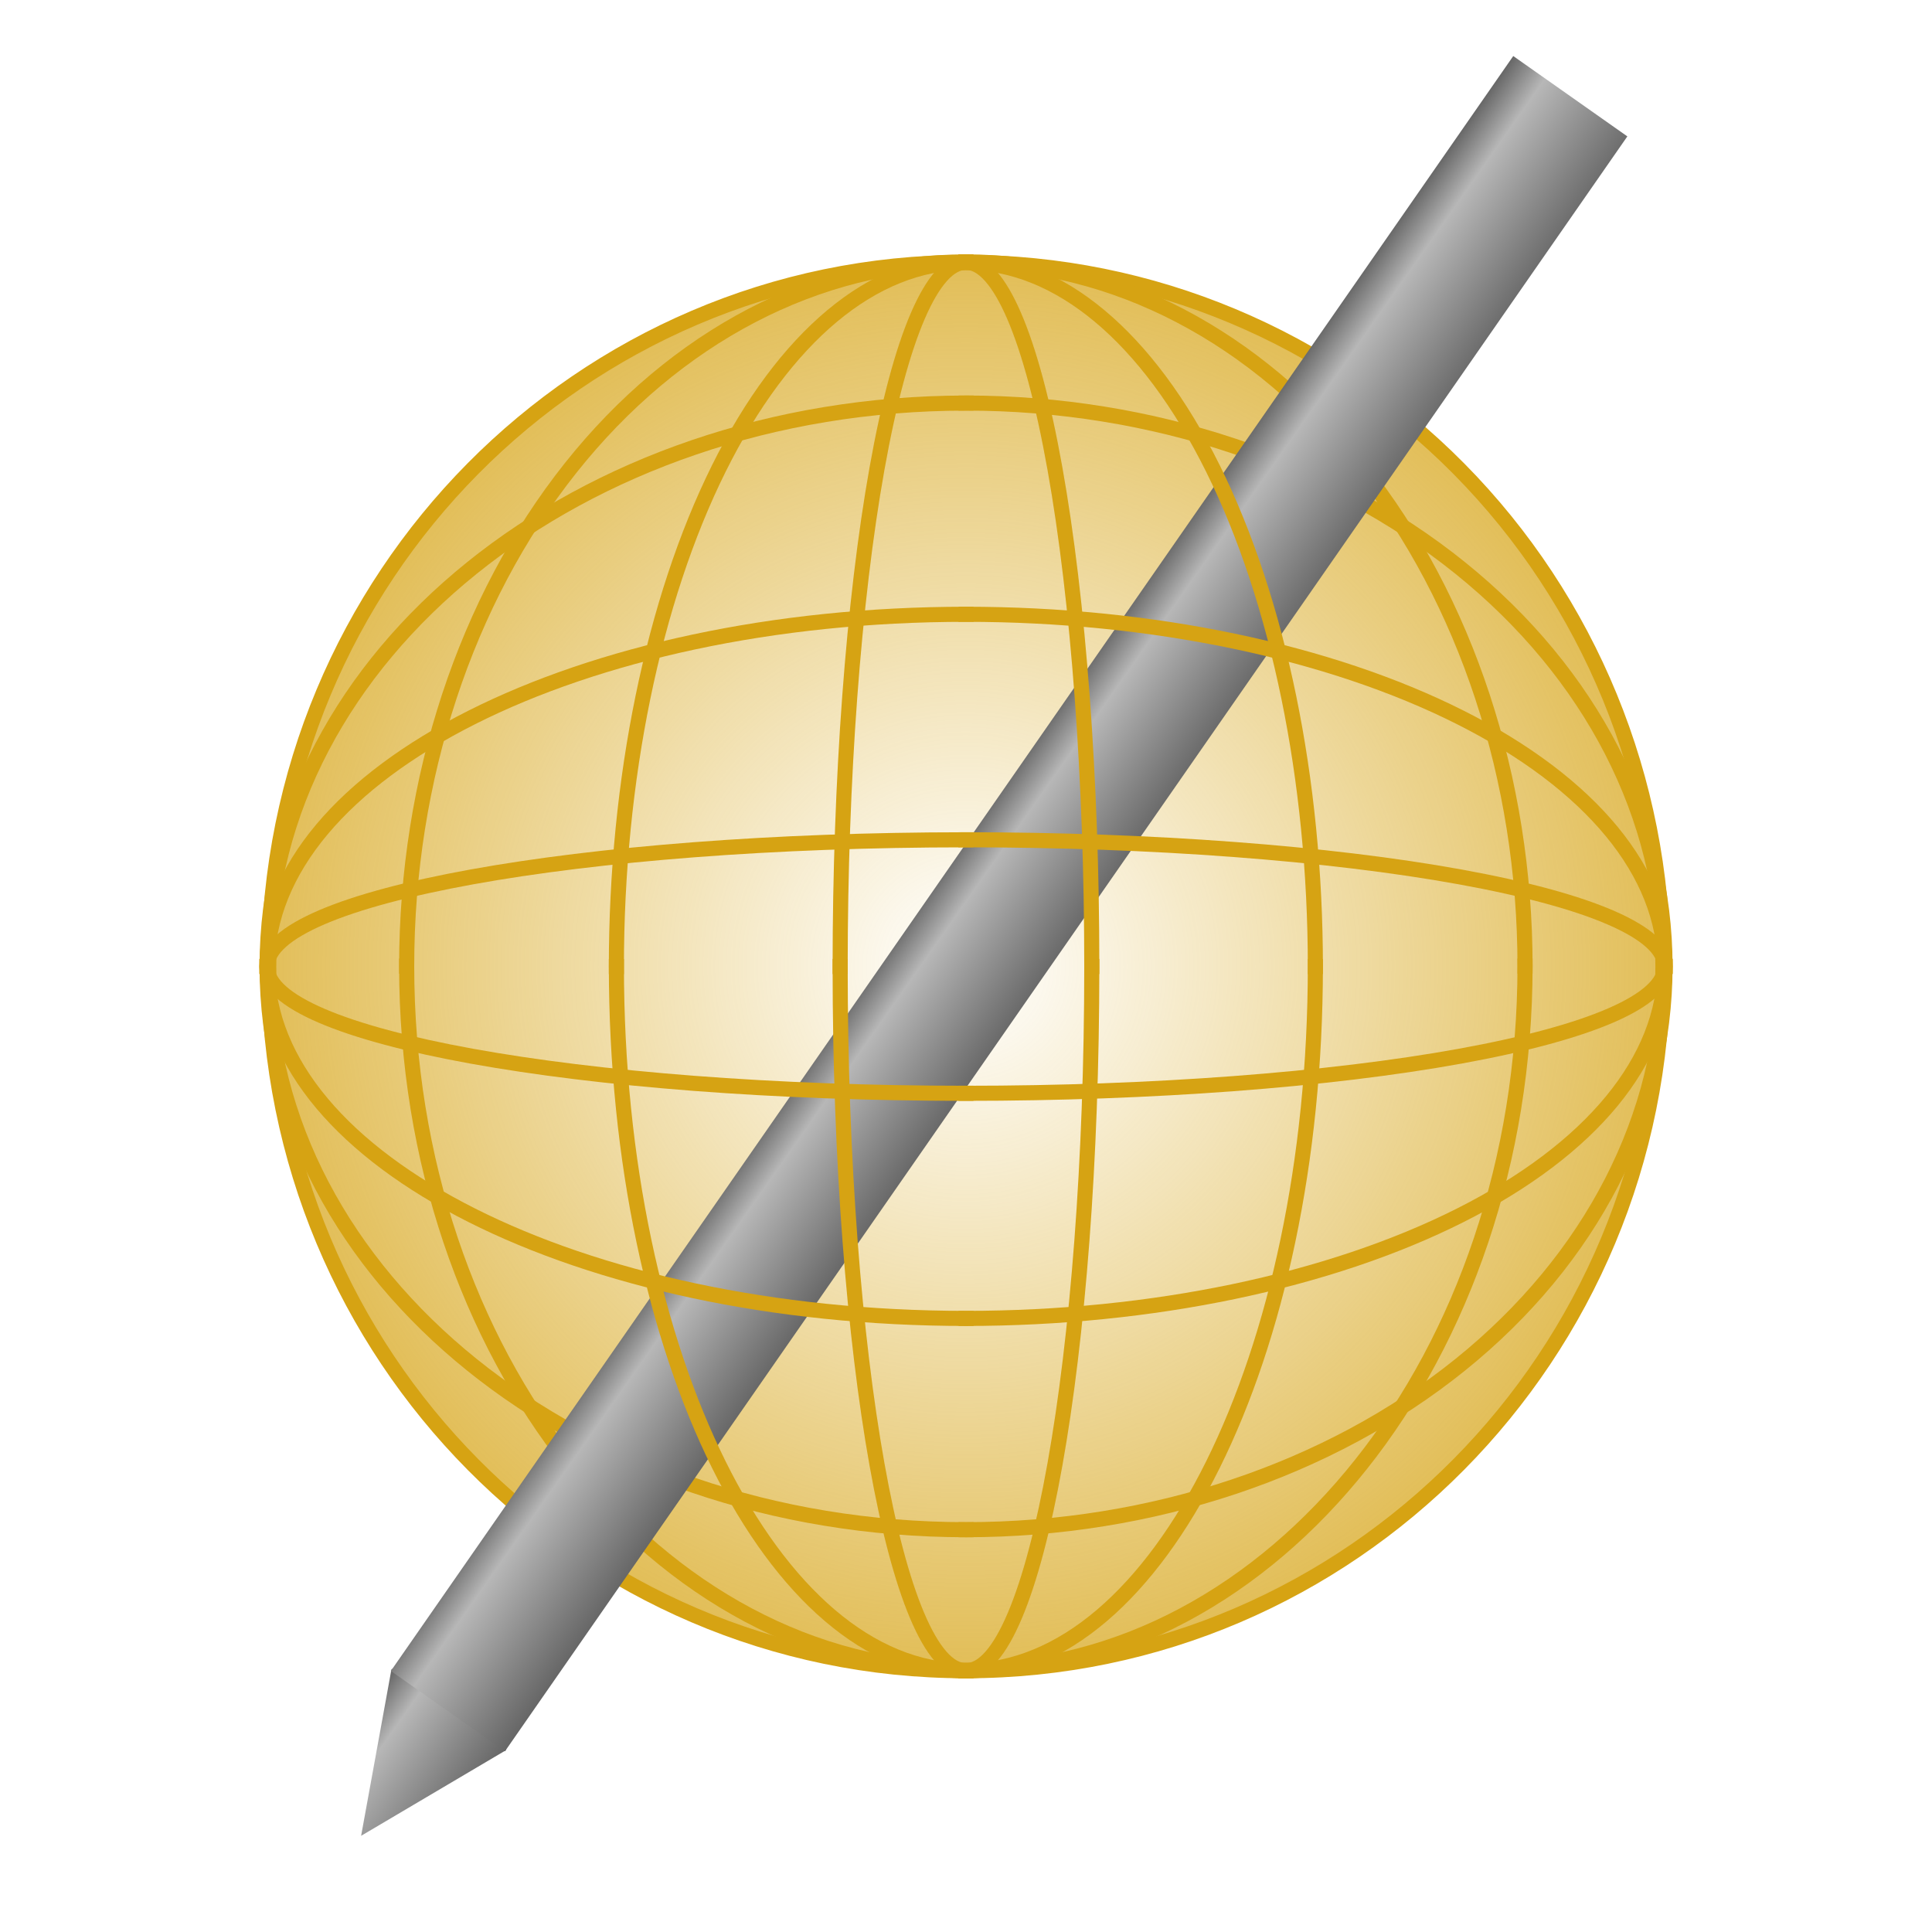 <svg version="1.1" viewBox="0.0 0.0 128.0 128.0" fill="none" stroke="none" stroke-linecap="square" stroke-miterlimit="10" xmlns:xlink="http://www.w3.org/1999/xlink" xmlns="http://www.w3.org/2000/svg"><clipPath id="p.0"><path d="m0 0l128.0 0l0 128.0l-128.0 0l0 -128.0z" clip-rule="nonzero"/></clipPath><g clip-path="url(#p.0)"><path fill="#000000" fill-opacity="0.0" d="m0 0l128.0 0l0 128.0l-128.0 0z" fill-rule="evenodd"/><defs><linearGradient id="p.1" gradientUnits="userSpaceOnUse" gradientTransform="matrix(2.755 1.943 1.943 -2.755 0.0 0.0)" spreadMethod="pad" x1="27.954" y1="-25.397" x2="25.2" y2="-25.397"><stop offset="0.0" stop-color="#666666"/><stop offset="0.74" stop-color="#b7b7b7"/><stop offset="1.0" stop-color="#666666"/></linearGradient></defs><path fill="url(#p.1)" d="m25.933 110.606l-2.008 11.021l9.595 -5.67l2.008 -11.021z" fill-rule="evenodd"/><path fill="#000000" fill-opacity="0.0" d="m25.933 110.606l7.587 5.351" fill-rule="evenodd"/><path fill="#000000" fill-opacity="0.0" d="m25.933 110.606l-2.008 11.021l9.595 -5.67l2.008 -11.021z" fill-rule="evenodd"/><defs><radialGradient id="p.2" gradientUnits="userSpaceOnUse" gradientTransform="matrix(8.102 0.0 0.0 8.102 0.0 0.0)" spreadMethod="pad" cx="7.898" cy="7.904" fx="7.898" fy="7.904" r="8.102"><stop offset="0.0" stop-color="#d6a313" stop-opacity="0.0"/><stop offset="1.0" stop-color="#d6a313"/></radialGradient></defs><path fill="url(#p.2)" d="m17.805 64.037l0 0c0 -25.766 20.677 -46.653 46.184 -46.653l0 0c12.249 0 23.996 4.915 32.657 13.664c8.661 8.749 13.527 20.616 13.527 32.989l0 0c0 25.766 -20.677 46.653 -46.184 46.653l0 0c-25.506 0 -46.184 -20.887 -46.184 -46.653z" fill-rule="evenodd"/><path stroke="#d6a313" stroke-width="1.0" stroke-linejoin="round" stroke-linecap="butt" d="m17.805 64.037l0 0c0 -25.766 20.677 -46.653 46.184 -46.653l0 0c12.249 0 23.996 4.915 32.657 13.664c8.661 8.749 13.527 20.616 13.527 32.989l0 0c0 25.766 -20.677 46.653 -46.184 46.653l0 0c-25.506 0 -46.184 -20.887 -46.184 -46.653z" fill-rule="evenodd"/><path fill="#000000" fill-opacity="0.0" d="m110.312 64.025l0 0c0 -9.898 -4.879 -19.391 -13.563 -26.39c-8.685 -6.999 -20.463 -10.931 -32.745 -10.931l0 37.32z" fill-rule="evenodd"/><path fill="#000000" fill-opacity="0.0" d="m110.312 64.025l0 0c0 -9.898 -4.879 -19.391 -13.563 -26.39c-8.685 -6.999 -20.463 -10.931 -32.745 -10.931" fill-rule="evenodd"/><path stroke="#d6a313" stroke-width="1.0" stroke-linejoin="round" stroke-linecap="butt" d="m110.312 64.025l0 0c0 -9.898 -4.879 -19.391 -13.563 -26.39c-8.685 -6.999 -20.463 -10.931 -32.745 -10.931" fill-rule="evenodd"/><path fill="#000000" fill-opacity="0.0" d="m64.003 26.705l0 0c-25.575 0 -46.308 16.709 -46.308 37.32l46.308 0z" fill-rule="evenodd"/><path fill="#000000" fill-opacity="0.0" d="m64.003 26.705l0 0c-25.575 0 -46.308 16.709 -46.308 37.32" fill-rule="evenodd"/><path stroke="#d6a313" stroke-width="1.0" stroke-linejoin="round" stroke-linecap="butt" d="m64.003 26.705l0 0c-25.575 0 -46.308 16.709 -46.308 37.32" fill-rule="evenodd"/><path fill="#000000" fill-opacity="0.0" d="m110.312 64.025l0 0c0 9.898 -4.879 19.391 -13.563 26.39c-8.685 6.999 -20.463 10.931 -32.745 10.931l0 -37.32z" fill-rule="evenodd"/><path fill="#000000" fill-opacity="0.0" d="m110.312 64.025l0 0c0 9.898 -4.879 19.391 -13.563 26.39c-8.685 6.999 -20.463 10.931 -32.745 10.931" fill-rule="evenodd"/><path stroke="#d6a313" stroke-width="1.0" stroke-linejoin="round" stroke-linecap="butt" d="m110.312 64.025l0 0c0 9.898 -4.879 19.391 -13.563 26.39c-8.685 6.999 -20.463 10.931 -32.745 10.931" fill-rule="evenodd"/><path fill="#000000" fill-opacity="0.0" d="m64.003 101.346l0 0c-25.575 0 -46.308 -16.709 -46.308 -37.32l46.308 0z" fill-rule="evenodd"/><path fill="#000000" fill-opacity="0.0" d="m64.003 101.346l0 0c-25.575 0 -46.308 -16.709 -46.308 -37.32" fill-rule="evenodd"/><path stroke="#d6a313" stroke-width="1.0" stroke-linejoin="round" stroke-linecap="butt" d="m64.003 101.346l0 0c-25.575 0 -46.308 -16.709 -46.308 -37.32" fill-rule="evenodd"/><path fill="#000000" fill-opacity="0.0" d="m63.99 17.353l0 0c-9.825 0 -19.249 4.915 -26.196 13.665c-6.948 8.75 -10.851 20.616 -10.851 32.99l37.047 0z" fill-rule="evenodd"/><path fill="#000000" fill-opacity="0.0" d="m63.99 17.353l0 0c-9.825 0 -19.249 4.915 -26.196 13.665c-6.948 8.75 -10.851 20.616 -10.851 32.99" fill-rule="evenodd"/><path stroke="#d6a313" stroke-width="1.0" stroke-linejoin="round" stroke-linecap="butt" d="m63.99 17.353l0 0c-9.825 0 -19.249 4.915 -26.196 13.665c-6.948 8.75 -10.851 20.616 -10.851 32.99" fill-rule="evenodd"/><path fill="#000000" fill-opacity="0.0" d="m26.943 64.008l0 0c0 25.767 16.587 46.655 37.047 46.655l0 -46.655z" fill-rule="evenodd"/><path fill="#000000" fill-opacity="0.0" d="m26.943 64.008l0 0c0 25.767 16.587 46.655 37.047 46.655" fill-rule="evenodd"/><path stroke="#d6a313" stroke-width="1.0" stroke-linejoin="round" stroke-linecap="butt" d="m26.943 64.008l0 0c0 25.767 16.587 46.655 37.047 46.655" fill-rule="evenodd"/><path fill="#000000" fill-opacity="0.0" d="m63.99 17.353l0 0c9.825 0 19.249 4.915 26.196 13.665c6.948 8.75 10.851 20.616 10.851 32.99l-37.047 0z" fill-rule="evenodd"/><path fill="#000000" fill-opacity="0.0" d="m63.99 17.353l0 0c9.825 0 19.249 4.915 26.196 13.665c6.948 8.75 10.851 20.616 10.851 32.99" fill-rule="evenodd"/><path stroke="#d6a313" stroke-width="1.0" stroke-linejoin="round" stroke-linecap="butt" d="m63.99 17.353l0 0c9.825 0 19.249 4.915 26.196 13.665c6.948 8.75 10.851 20.616 10.851 32.99" fill-rule="evenodd"/><path fill="#000000" fill-opacity="0.0" d="m101.037 64.008l0 0c0 25.767 -16.587 46.655 -37.047 46.655l0 -46.655z" fill-rule="evenodd"/><path fill="#000000" fill-opacity="0.0" d="m101.037 64.008l0 0c0 25.767 -16.587 46.655 -37.047 46.655" fill-rule="evenodd"/><path stroke="#d6a313" stroke-width="1.0" stroke-linejoin="round" stroke-linecap="butt" d="m101.037 64.008l0 0c0 25.767 -16.587 46.655 -37.047 46.655" fill-rule="evenodd"/><defs><linearGradient id="p.3" gradientUnits="userSpaceOnUse" gradientTransform="matrix(2.866 2.018 2.018 -2.866 0.0 0.0)" spreadMethod="pad" x1="26.862" y1="-21.57" x2="23.996" y2="-21.57"><stop offset="0.0" stop-color="#666666"/><stop offset="0.74" stop-color="#b7b7b7"/><stop offset="1.0" stop-color="#666666"/></linearGradient></defs><path fill="url(#p.3)" d="m25.895 110.705l7.559 5.323l74.362 -106.992l-7.559 -5.323z" fill-rule="evenodd"/><path fill="#000000" fill-opacity="0.0" d="m63.992 17.383l0 0c-6.141 0 -12.03 4.915 -16.373 13.665c-4.342 8.75 -6.782 20.616 -6.782 32.99l23.154 0z" fill-rule="evenodd"/><path fill="#000000" fill-opacity="0.0" d="m63.992 17.383l0 0c-6.141 0 -12.03 4.915 -16.373 13.665c-4.342 8.75 -6.782 20.616 -6.782 32.99" fill-rule="evenodd"/><path stroke="#d6a313" stroke-width="1.0" stroke-linejoin="round" stroke-linecap="butt" d="m63.992 17.383l0 0c-6.141 0 -12.03 4.915 -16.373 13.665c-4.342 8.75 -6.782 20.616 -6.782 32.99" fill-rule="evenodd"/><path fill="#000000" fill-opacity="0.0" d="m40.838 64.038l0 0c0 25.767 10.366 46.655 23.154 46.655l0 -46.655z" fill-rule="evenodd"/><path fill="#000000" fill-opacity="0.0" d="m40.838 64.038l0 0c0 25.767 10.366 46.655 23.154 46.655" fill-rule="evenodd"/><path stroke="#d6a313" stroke-width="1.0" stroke-linejoin="round" stroke-linecap="butt" d="m40.838 64.038l0 0c0 25.767 10.366 46.655 23.154 46.655" fill-rule="evenodd"/><path fill="#000000" fill-opacity="0.0" d="m63.992 17.383l0 0c6.141 0 12.03 4.915 16.372 13.665c4.342 8.75 6.782 20.616 6.782 32.99l-23.154 0z" fill-rule="evenodd"/><path fill="#000000" fill-opacity="0.0" d="m63.992 17.383l0 0c6.141 0 12.03 4.915 16.372 13.665c4.342 8.75 6.782 20.616 6.782 32.99" fill-rule="evenodd"/><path stroke="#d6a313" stroke-width="1.0" stroke-linejoin="round" stroke-linecap="butt" d="m63.992 17.383l0 0c6.141 0 12.03 4.915 16.372 13.665c4.342 8.75 6.782 20.616 6.782 32.99" fill-rule="evenodd"/><path fill="#000000" fill-opacity="0.0" d="m87.146 64.038l0 0c0 25.767 -10.366 46.655 -23.154 46.655l0 -46.655z" fill-rule="evenodd"/><path fill="#000000" fill-opacity="0.0" d="m87.146 64.038l0 0c0 25.767 -10.366 46.655 -23.154 46.655" fill-rule="evenodd"/><path stroke="#d6a313" stroke-width="1.0" stroke-linejoin="round" stroke-linecap="butt" d="m87.146 64.038l0 0c0 25.767 -10.366 46.655 -23.154 46.655" fill-rule="evenodd"/><path fill="#000000" fill-opacity="0.0" d="m63.998 17.378l0 0c-2.211 0 -4.331 4.915 -5.894 13.665c-1.563 8.75 -2.442 20.616 -2.442 32.99l8.336 0z" fill-rule="evenodd"/><path fill="#000000" fill-opacity="0.0" d="m63.998 17.378l0 0c-2.211 0 -4.331 4.915 -5.894 13.665c-1.563 8.75 -2.442 20.616 -2.442 32.99" fill-rule="evenodd"/><path stroke="#d6a313" stroke-width="1.0" stroke-linejoin="round" stroke-linecap="butt" d="m63.998 17.378l0 0c-2.211 0 -4.331 4.915 -5.894 13.665c-1.563 8.75 -2.442 20.616 -2.442 32.99" fill-rule="evenodd"/><path fill="#000000" fill-opacity="0.0" d="m55.662 64.033l0 0c0 25.767 3.732 46.655 8.336 46.655l0 -46.655z" fill-rule="evenodd"/><path fill="#000000" fill-opacity="0.0" d="m55.662 64.033l0 0c0 25.767 3.732 46.655 8.336 46.655" fill-rule="evenodd"/><path stroke="#d6a313" stroke-width="1.0" stroke-linejoin="round" stroke-linecap="butt" d="m55.662 64.033l0 0c0 25.767 3.732 46.655 8.336 46.655" fill-rule="evenodd"/><path fill="#000000" fill-opacity="0.0" d="m63.998 17.378l0 0c2.211 0 4.331 4.915 5.894 13.665c1.563 8.75 2.442 20.616 2.442 32.99l-8.336 0z" fill-rule="evenodd"/><path fill="#000000" fill-opacity="0.0" d="m63.998 17.378l0 0c2.211 0 4.331 4.915 5.894 13.665c1.563 8.75 2.442 20.616 2.442 32.99" fill-rule="evenodd"/><path stroke="#d6a313" stroke-width="1.0" stroke-linejoin="round" stroke-linecap="butt" d="m63.998 17.378l0 0c2.211 0 4.331 4.915 5.894 13.665c1.563 8.75 2.442 20.616 2.442 32.99" fill-rule="evenodd"/><path fill="#000000" fill-opacity="0.0" d="m72.334 64.033l0 0c0 25.767 -3.732 46.655 -8.336 46.655l0 -46.655z" fill-rule="evenodd"/><path fill="#000000" fill-opacity="0.0" d="m72.334 64.033l0 0c0 25.767 -3.732 46.655 -8.336 46.655" fill-rule="evenodd"/><path stroke="#d6a313" stroke-width="1.0" stroke-linejoin="round" stroke-linecap="butt" d="m72.334 64.033l0 0c0 25.767 -3.732 46.655 -8.336 46.655" fill-rule="evenodd"/><path fill="#000000" fill-opacity="0.0" d="m110.304 64.036l0 0c0 -2.227 -4.879 -4.363 -13.563 -5.938c-8.685 -1.575 -20.463 -2.46 -32.745 -2.46l0 8.398z" fill-rule="evenodd"/><path fill="#000000" fill-opacity="0.0" d="m110.304 64.036l0 0c0 -2.227 -4.879 -4.363 -13.563 -5.938c-8.685 -1.575 -20.463 -2.46 -32.745 -2.46" fill-rule="evenodd"/><path stroke="#d6a313" stroke-width="1.0" stroke-linejoin="round" stroke-linecap="butt" d="m110.304 64.036l0 0c0 -2.227 -4.879 -4.363 -13.563 -5.938c-8.685 -1.575 -20.463 -2.46 -32.745 -2.46" fill-rule="evenodd"/><path fill="#000000" fill-opacity="0.0" d="m63.996 55.639l0 0c-25.575 0 -46.308 3.76 -46.308 8.398l46.308 0z" fill-rule="evenodd"/><path fill="#000000" fill-opacity="0.0" d="m63.996 55.639l0 0c-25.575 0 -46.308 3.76 -46.308 8.398" fill-rule="evenodd"/><path stroke="#d6a313" stroke-width="1.0" stroke-linejoin="round" stroke-linecap="butt" d="m63.996 55.639l0 0c-25.575 0 -46.308 3.76 -46.308 8.398" fill-rule="evenodd"/><path fill="#000000" fill-opacity="0.0" d="m110.304 64.036l0 0c0 2.227 -4.879 4.363 -13.563 5.938c-8.685 1.575 -20.463 2.46 -32.745 2.46l0 -8.398z" fill-rule="evenodd"/><path fill="#000000" fill-opacity="0.0" d="m110.304 64.036l0 0c0 2.227 -4.879 4.363 -13.563 5.938c-8.685 1.575 -20.463 2.46 -32.745 2.46" fill-rule="evenodd"/><path stroke="#d6a313" stroke-width="1.0" stroke-linejoin="round" stroke-linecap="butt" d="m110.304 64.036l0 0c0 2.227 -4.879 4.363 -13.563 5.938c-8.685 1.575 -20.463 2.46 -32.745 2.46" fill-rule="evenodd"/><path fill="#000000" fill-opacity="0.0" d="m63.996 72.434l0 0c-25.575 0 -46.308 -3.76 -46.308 -8.398l46.308 0z" fill-rule="evenodd"/><path fill="#000000" fill-opacity="0.0" d="m63.996 72.434l0 0c-25.575 0 -46.308 -3.76 -46.308 -8.398" fill-rule="evenodd"/><path stroke="#d6a313" stroke-width="1.0" stroke-linejoin="round" stroke-linecap="butt" d="m63.996 72.434l0 0c-25.575 0 -46.308 -3.76 -46.308 -8.398" fill-rule="evenodd"/><path fill="#000000" fill-opacity="0.0" d="m110.312 64.023l0 0c0 -6.186 -4.879 -12.119 -13.563 -16.493c-8.685 -4.374 -20.463 -6.832 -32.745 -6.832l0 23.325z" fill-rule="evenodd"/><path fill="#000000" fill-opacity="0.0" d="m110.312 64.023l0 0c0 -6.186 -4.879 -12.119 -13.563 -16.493c-8.685 -4.374 -20.463 -6.832 -32.745 -6.832" fill-rule="evenodd"/><path stroke="#d6a313" stroke-width="1.0" stroke-linejoin="round" stroke-linecap="butt" d="m110.312 64.023l0 0c0 -6.186 -4.879 -12.119 -13.563 -16.493c-8.685 -4.374 -20.463 -6.832 -32.745 -6.832" fill-rule="evenodd"/><path fill="#000000" fill-opacity="0.0" d="m64.003 40.698l0 0c-25.575 0 -46.308 10.443 -46.308 23.325l46.308 0z" fill-rule="evenodd"/><path fill="#000000" fill-opacity="0.0" d="m64.003 40.698l0 0c-25.575 0 -46.308 10.443 -46.308 23.325" fill-rule="evenodd"/><path stroke="#d6a313" stroke-width="1.0" stroke-linejoin="round" stroke-linecap="butt" d="m64.003 40.698l0 0c-25.575 0 -46.308 10.443 -46.308 23.325" fill-rule="evenodd"/><path fill="#000000" fill-opacity="0.0" d="m110.312 64.023l0 0c0 6.186 -4.879 12.119 -13.563 16.493c-8.685 4.374 -20.463 6.832 -32.745 6.832l0 -23.325z" fill-rule="evenodd"/><path fill="#000000" fill-opacity="0.0" d="m110.312 64.023l0 0c0 6.186 -4.879 12.119 -13.563 16.493c-8.685 4.374 -20.463 6.832 -32.745 6.832" fill-rule="evenodd"/><path stroke="#d6a313" stroke-width="1.0" stroke-linejoin="round" stroke-linecap="butt" d="m110.312 64.023l0 0c0 6.186 -4.879 12.119 -13.563 16.493c-8.685 4.374 -20.463 6.832 -32.745 6.832" fill-rule="evenodd"/><path fill="#000000" fill-opacity="0.0" d="m64.003 87.348l0 0c-25.575 0 -46.308 -10.443 -46.308 -23.325l46.308 0z" fill-rule="evenodd"/><path fill="#000000" fill-opacity="0.0" d="m64.003 87.348l0 0c-25.575 0 -46.308 -10.443 -46.308 -23.325" fill-rule="evenodd"/><path stroke="#d6a313" stroke-width="1.0" stroke-linejoin="round" stroke-linecap="butt" d="m64.003 87.348l0 0c-25.575 0 -46.308 -10.443 -46.308 -23.325" fill-rule="evenodd"/></g></svg>
